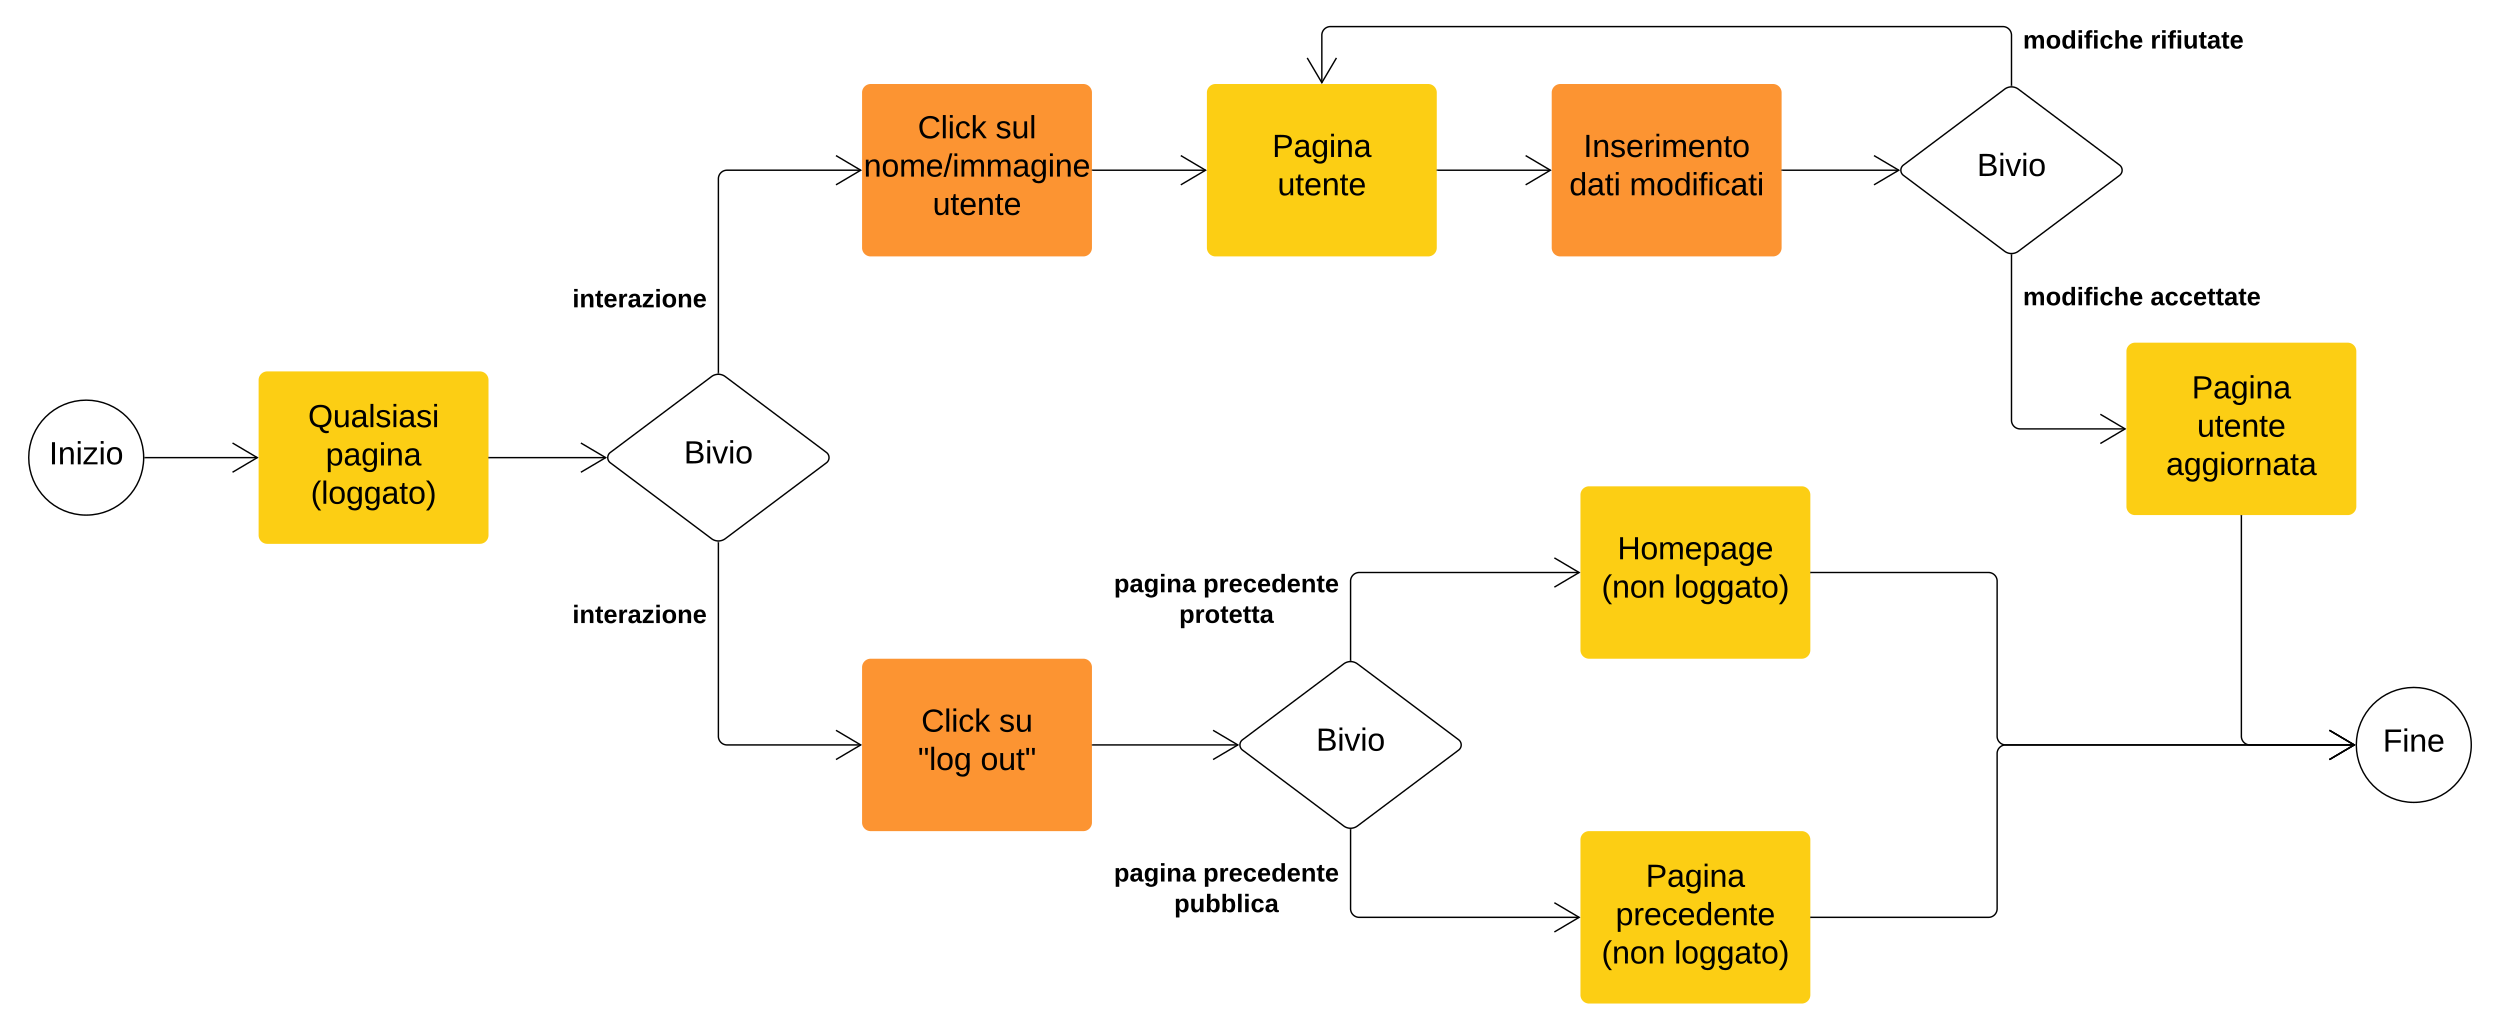 <svg xmlns="http://www.w3.org/2000/svg" xmlns:xlink="http://www.w3.org/1999/xlink" xmlns:lucid="lucid" width="1740" height="718.51"><rect width="100%" height="100%" fill="#808080" stroke="none"/><g transform="translate(80 -2681.491)" lucid:page-tab-id="Glcc6LF2cr3p"><path d="M-1258.84 0h3840.5v3677.73h-3840.5z" fill="#fff"/><path d="M-80 2687.5a6 6 0 0 1 6-6h1728a6 6 0 0 1 6 6V3394a6 6 0 0 1-6 6H-74a6 6 0 0 1-6-6z" fill-opacity="0"/><path d="M20 3000c0 22.1-17.9 40-40 40s-40-17.9-40-40 17.9-40 40-40 40 17.9 40 40z" stroke="#000" fill="#fff"/><use xlink:href="#a" transform="matrix(1,0,0,1,-55,2965) translate(9.136 39.653)"/><path d="M100 2946a6 6 0 0 1 6-6h148a6 6 0 0 1 6 6v108a6 6 0 0 1-6 6H106a6 6 0 0 1-6-6z" stroke="#000" stroke-opacity="0" stroke-width="4" fill="#fcce14"/><use xlink:href="#b" transform="matrix(1,0,0,1,112,2952) translate(22.414 26.778)"/><use xlink:href="#c" transform="matrix(1,0,0,1,112,2952) translate(34.698 53.444)"/><use xlink:href="#d" transform="matrix(1,0,0,1,112,2952) translate(24.265 80.111)"/><path d="M21 3000h78.13" stroke="#000" fill="none"/><path d="M21 3000.5h-.53l.03-.5-.02-.5H21z" stroke="#000" stroke-width=".05"/><path d="M81.84 3010.18l17.2-10.18-17.2-10.18" stroke="#000" fill="none"/><path d="M415.2 2943.6a8 8 0 0 1 9.6 0l70.4 52.8a4.5 4.5 0 0 1 0 7.2l-70.4 52.8a8 8 0 0 1-9.6 0l-70.4-52.8a4.5 4.5 0 0 1 0-7.2z" stroke="#000" fill="#fff"/><use xlink:href="#e" transform="matrix(1,0,0,1,345,2945) translate(50.993 59.028)"/><path d="M260.46 3000h81.13" stroke="#000" fill="none"/><path d="M260.48 3000.5h-.52v-1h.52z" stroke="#000" stroke-width=".05"/><path d="M324.3 3010.18l17.22-10.18-17.22-10.18" stroke="#000" fill="none"/><path d="M520 2745.96a6 6 0 0 1 6-6h148a6 6 0 0 1 6 6v108a6 6 0 0 1-6 6H526a6 6 0 0 1-6-6z" stroke="#000" stroke-opacity="0" stroke-width="4" fill="#fc9432"/><use xlink:href="#f" transform="matrix(1,0,0,1,532,2751.963) translate(26.765 25.778)"/><use xlink:href="#g" transform="matrix(1,0,0,1,532,2751.963) translate(80.901 25.778)"/><use xlink:href="#h" transform="matrix(1,0,0,1,532,2751.963) translate(-10.858 52.444)"/><use xlink:href="#i" transform="matrix(1,0,0,1,532,2751.963) translate(37.136 79.111)"/><path d="M520 3145.96a6 6 0 0 1 6-6h148a6 6 0 0 1 6 6v108a6 6 0 0 1-6 6H526a6 6 0 0 1-6-6z" stroke="#000" stroke-opacity="0" stroke-width="4" fill="#fc9432"/><use xlink:href="#j" transform="matrix(1,0,0,1,532,3151.963) translate(29.204 38.778)"/><use xlink:href="#k" transform="matrix(1,0,0,1,532,3151.963) translate(83.34 38.778)"/><use xlink:href="#l" transform="matrix(1,0,0,1,532,3151.963) translate(26.858 65.444)"/><use xlink:href="#m" transform="matrix(1,0,0,1,532,3151.963) translate(70.438 65.444)"/><path d="M420 3059v134.96a6 6 0 0 0 6 6h93.13" stroke="#000" fill="none"/><path d="M420 3058.5l.5-.03v.54h-1v-.53z" stroke="#000" stroke-width=".05"/><path d="M501.84 3210.14l17.2-10.18-17.2-10.18" stroke="#000" fill="none"/><use xlink:href="#n" transform="matrix(1,0,0,1,318.37,3100.934) translate(0.005 14.222)"/><path d="M680.46 3199.96H781.6" stroke="#000" fill="none"/><path d="M680.48 3200.46h-.52v-1h.52z" stroke="#000" stroke-width=".05"/><path d="M764.3 3210.14l17.22-10.18-17.22-10.18" stroke="#000" fill="none"/><path d="M855.2 3143.56a8 8 0 0 1 9.6 0l70.4 52.8a4.5 4.5 0 0 1 0 7.2l-70.4 52.8a8 8 0 0 1-9.6 0l-70.4-52.8a4.5 4.5 0 0 1 0-7.2z" stroke="#000" fill="#fff"/><use xlink:href="#e" transform="matrix(1,0,0,1,785,3144.963) translate(50.993 59.028)"/><path d="M1020 3025.96a6 6 0 0 1 6-6h148a6 6 0 0 1 6 6v108a6 6 0 0 1-6 6h-148a6 6 0 0 1-6-6z" stroke="#000" stroke-opacity="0" stroke-width="4" fill="#fcce14"/><use xlink:href="#o" transform="matrix(1,0,0,1,1032,3031.963) translate(13.741 38.778)"/><use xlink:href="#p" transform="matrix(1,0,0,1,1032,3031.963) translate(2.66 65.444)"/><use xlink:href="#q" transform="matrix(1,0,0,1,1032,3031.963) translate(53.216 65.444)"/><path d="M860 3140.96v-55a6 6 0 0 1 6-6h153.13" stroke="#000" fill="none"/><path d="M860.5 3141.5l-.5-.04-.5.03v-.55h1z" stroke="#000" stroke-width=".05"/><path d="M1001.84 3090.14l17.2-10.18-17.2-10.18" stroke="#000" fill="none"/><use xlink:href="#r" transform="matrix(1,0,0,1,695.309,3079.467) translate(0.005 14.222)"/><use xlink:href="#s" transform="matrix(1,0,0,1,695.309,3079.467) translate(62.079 14.222)"/><use xlink:href="#t" transform="matrix(1,0,0,1,695.309,3079.467) translate(45.388 35.556)"/><path d="M1020 3265.96a6 6 0 0 1 6-6h148a6 6 0 0 1 6 6v108a6 6 0 0 1-6 6h-148a6 6 0 0 1-6-6z" stroke="#000" stroke-opacity="0" stroke-width="4" fill="#fcce14"/><use xlink:href="#u" transform="matrix(1,0,0,1,1032,3271.963) translate(33.463 26.778)"/><use xlink:href="#v" transform="matrix(1,0,0,1,1032,3271.963) translate(12.475 53.444)"/><use xlink:href="#p" transform="matrix(1,0,0,1,1032,3271.963) translate(2.66 80.111)"/><use xlink:href="#q" transform="matrix(1,0,0,1,1032,3271.963) translate(53.216 80.111)"/><path d="M860 3258.96v55a6 6 0 0 0 6 6h153.13" stroke="#000" fill="none"/><path d="M860 3258.46l.5-.03v.55h-1v-.55z" stroke="#000" stroke-width=".05"/><path d="M1001.84 3330.14l17.2-10.18-17.2-10.18" stroke="#000" fill="none"/><use xlink:href="#r" transform="matrix(1,0,0,1,695.309,3280.8) translate(0.005 14.222)"/><use xlink:href="#s" transform="matrix(1,0,0,1,695.309,3280.8) translate(62.079 14.222)"/><use xlink:href="#w" transform="matrix(1,0,0,1,695.309,3280.8) translate(41.906 35.556)"/><path d="M420 2941v-135.04a6 6 0 0 1 6-6h93.13" stroke="#000" fill="none"/><path d="M420.5 2941.53l-.5-.03-.5.03v-.54h1z" stroke="#000" stroke-width=".05"/><path d="M501.84 2810.14l17.2-10.18-17.2-10.18" stroke="#000" fill="none"/><use xlink:href="#n" transform="matrix(1,0,0,1,318.37,2881.156) translate(0.005 14.222)"/><path d="M760 2745.96a6 6 0 0 1 6-6h148a6 6 0 0 1 6 6v108a6 6 0 0 1-6 6H766a6 6 0 0 1-6-6z" stroke="#000" stroke-opacity="0" stroke-width="4" fill="#fcce14"/><use xlink:href="#u" transform="matrix(1,0,0,1,772,2751.963) translate(33.463 38.778)"/><use xlink:href="#i" transform="matrix(1,0,0,1,772,2751.963) translate(37.136 65.444)"/><path d="M680.46 2799.96h78.67" stroke="#000" fill="none"/><path d="M680.48 2800.46h-.52v-1h.52z" stroke="#000" stroke-width=".05"/><path d="M741.84 2810.14l17.2-10.18-17.2-10.18" stroke="#000" fill="none"/><path d="M1000 2745.96a6 6 0 0 1 6-6h148a6 6 0 0 1 6 6v108a6 6 0 0 1-6 6h-148a6 6 0 0 1-6-6z" stroke="#000" stroke-opacity="0" stroke-width="4" fill="#fc9432"/><use xlink:href="#x" transform="matrix(1,0,0,1,1012,2751.963) translate(10.068 38.778)"/><use xlink:href="#y" transform="matrix(1,0,0,1,1012,2751.963) translate(0.253 65.444)"/><use xlink:href="#z" transform="matrix(1,0,0,1,1012,2751.963) translate(42.167 65.444)"/><path d="M920.46 2799.96h78.67" stroke="#000" fill="none"/><path d="M920.48 2800.46h-.52v-1h.52z" stroke="#000" stroke-width=".05"/><path d="M981.84 2810.14l17.2-10.18-17.2-10.18" stroke="#000" fill="none"/><path d="M1315.2 2743.56a8 8 0 0 1 9.6 0l70.4 52.8a4.5 4.5 0 0 1 0 7.2l-70.4 52.8a8 8 0 0 1-9.6 0l-70.4-52.8a4.5 4.5 0 0 1 0-7.2z" stroke="#000" fill="#fff"/><use xlink:href="#e" transform="matrix(1,0,0,1,1245,2744.963) translate(50.993 59.028)"/><path d="M1160.46 2799.96h81.13" stroke="#000" fill="none"/><path d="M1160.48 2800.46h-.52v-1h.52z" stroke="#000" stroke-width=".05"/><path d="M1224.3 2810.14l17.22-10.18-17.22-10.18M1320 2858.96V2974a6 6 0 0 0 6 6h73.13" stroke="#000" fill="none"/><path d="M1320 2858.46l.5-.03v.55h-1v-.55z" stroke="#000" stroke-width=".05"/><path d="M1381.84 2990.18l17.2-10.18-17.2-10.18" stroke="#000" fill="none"/><g><use xlink:href="#A" transform="matrix(1,0,0,1,1328,2879.733) translate(0.005 14.222)"/><use xlink:href="#B" transform="matrix(1,0,0,1,1328,2879.733) translate(88.696 14.222)"/></g><path d="M1320 2740.96V2706a6 6 0 0 0-6-6H846a6 6 0 0 0-6 6v33.1" stroke="#000" fill="none"/><path d="M1320.5 2741.5l-.5-.04-.5.03v-.55h1z" stroke="#000" stroke-width=".05"/><path d="M829.82 2721.8l10.18 17.22 10.18-17.22" stroke="#000" fill="none"/><g><use xlink:href="#A" transform="matrix(1,0,0,1,1328,2701.067) translate(0.005 14.222)"/><use xlink:href="#C" transform="matrix(1,0,0,1,1328,2701.067) translate(88.696 14.222)"/></g><path d="M1640 3199.96c0 22.1-17.9 40-40 40s-40-17.9-40-40 17.9-40 40-40 40 17.9 40 40z" stroke="#000" fill="#fff"/><g><use xlink:href="#D" transform="matrix(1,0,0,1,1565,3164.963) translate(13.457 39.653)"/></g><path d="M1180.46 3079.96H1304a6 6 0 0 1 6 6v108a6 6 0 0 0 6 6h242.6" stroke="#000" fill="none"/><path d="M1180.48 3080.46h-.52v-1h.52z" stroke="#000" stroke-width=".05"/><path d="M1541.3 3210.14l17.22-10.18-17.22-10.18" stroke="#000" fill="none"/><path d="M1180.46 3319.96H1304a6 6 0 0 0 6-6v-108a6 6 0 0 1 6-6h242.6" stroke="#000" fill="none"/><path d="M1180.48 3320.46h-.52v-1h.52z" stroke="#000" stroke-width=".05"/><path d="M1541.3 3210.14l17.22-10.18-17.22-10.18" stroke="#000" fill="none"/><path d="M1400 2926a6 6 0 0 1 6-6h148a6 6 0 0 1 6 6v108a6 6 0 0 1-6 6h-148a6 6 0 0 1-6-6z" stroke="#000" stroke-opacity="0" stroke-width="4" fill="#fcce14"/><g><use xlink:href="#u" transform="matrix(1,0,0,1,1412,2932) translate(33.463 26.778)"/><use xlink:href="#E" transform="matrix(1,0,0,1,1412,2932) translate(37.136 53.444)"/><use xlink:href="#F" transform="matrix(1,0,0,1,1412,2932) translate(15.593 80.111)"/></g><path d="M1480 3040.46v153.5a6 6 0 0 0 6 6h72.6" stroke="#000" fill="none"/><path d="M1480.5 3040.48h-1v-.52h1z" stroke="#000" stroke-width=".05"/><path d="M1541.3 3210.14l17.22-10.18-17.22-10.18" stroke="#000" fill="none"/><defs><path d="M33 0v-248h34V0H33" id="G"/><path d="M117-194c89-4 53 116 60 194h-32v-121c0-31-8-49-39-48C34-167 62-67 57 0H25l-1-190h30c1 10-1 24 2 32 11-22 29-35 61-36" id="H"/><path d="M24-231v-30h32v30H24zM24 0v-190h32V0H24" id="I"/><path d="M9 0v-24l116-142H16v-24h144v24L44-24h123V0H9" id="J"/><path d="M100-194c62-1 85 37 85 99 1 63-27 99-86 99S16-35 15-95c0-66 28-99 85-99zM99-20c44 1 53-31 53-75 0-43-8-75-51-75s-53 32-53 75 10 74 51 75" id="K"/><g id="a"><use transform="matrix(0.062,0,0,0.062,0,0)" xlink:href="#G"/><use transform="matrix(0.062,0,0,0.062,6.173,0)" xlink:href="#H"/><use transform="matrix(0.062,0,0,0.062,18.519,0)" xlink:href="#I"/><use transform="matrix(0.062,0,0,0.062,23.395,0)" xlink:href="#J"/><use transform="matrix(0.062,0,0,0.062,34.506,0)" xlink:href="#I"/><use transform="matrix(0.062,0,0,0.062,39.383,0)" xlink:href="#K"/></g><path d="M140-251c81 0 123 46 123 126C263-53 228-8 163 1c7 30 30 48 69 40v23c-55 16-95-15-103-61C56-3 17-48 17-125c0-80 42-126 123-126zm0 227c63 0 89-41 89-101s-29-99-89-99c-61 0-89 39-89 99S79-25 140-24" id="L"/><path d="M84 4C-5 8 30-112 23-190h32v120c0 31 7 50 39 49 72-2 45-101 50-169h31l1 190h-30c-1-10 1-25-2-33-11 22-28 36-60 37" id="M"/><path d="M141-36C126-15 110 5 73 4 37 3 15-17 15-53c-1-64 63-63 125-63 3-35-9-54-41-54-24 1-41 7-42 31l-33-3c5-37 33-52 76-52 45 0 72 20 72 64v82c-1 20 7 32 28 27v20c-31 9-61-2-59-35zM48-53c0 20 12 33 32 33 41-3 63-29 60-74-43 2-92-5-92 41" id="N"/><path d="M24 0v-261h32V0H24" id="O"/><path d="M135-143c-3-34-86-38-87 0 15 53 115 12 119 90S17 21 10-45l28-5c4 36 97 45 98 0-10-56-113-15-118-90-4-57 82-63 122-42 12 7 21 19 24 35" id="P"/><g id="b"><use transform="matrix(0.062,0,0,0.062,0,0)" xlink:href="#L"/><use transform="matrix(0.062,0,0,0.062,17.284,0)" xlink:href="#M"/><use transform="matrix(0.062,0,0,0.062,29.63,0)" xlink:href="#N"/><use transform="matrix(0.062,0,0,0.062,41.975,0)" xlink:href="#O"/><use transform="matrix(0.062,0,0,0.062,46.852,0)" xlink:href="#P"/><use transform="matrix(0.062,0,0,0.062,57.963,0)" xlink:href="#I"/><use transform="matrix(0.062,0,0,0.062,62.84,0)" xlink:href="#N"/><use transform="matrix(0.062,0,0,0.062,75.185,0)" xlink:href="#P"/><use transform="matrix(0.062,0,0,0.062,86.296,0)" xlink:href="#I"/></g><path d="M115-194c55 1 70 41 70 98S169 2 115 4C84 4 66-9 55-30l1 105H24l-1-265h31l2 30c10-21 28-34 59-34zm-8 174c40 0 45-34 45-75s-6-73-45-74c-42 0-51 32-51 76 0 43 10 73 51 73" id="Q"/><path d="M177-190C167-65 218 103 67 71c-23-6-38-20-44-43l32-5c15 47 100 32 89-28v-30C133-14 115 1 83 1 29 1 15-40 15-95c0-56 16-97 71-98 29-1 48 16 59 35 1-10 0-23 2-32h30zM94-22c36 0 50-32 50-73 0-42-14-75-50-75-39 0-46 34-46 75s6 73 46 73" id="R"/><g id="c"><use transform="matrix(0.062,0,0,0.062,0,0)" xlink:href="#Q"/><use transform="matrix(0.062,0,0,0.062,12.346,0)" xlink:href="#N"/><use transform="matrix(0.062,0,0,0.062,24.691,0)" xlink:href="#R"/><use transform="matrix(0.062,0,0,0.062,37.037,0)" xlink:href="#I"/><use transform="matrix(0.062,0,0,0.062,41.914,0)" xlink:href="#H"/><use transform="matrix(0.062,0,0,0.062,54.259,0)" xlink:href="#N"/></g><path d="M87 75C49 33 22-17 22-94c0-76 28-126 65-167h31c-38 41-64 92-64 168S80 34 118 75H87" id="S"/><path d="M59-47c-2 24 18 29 38 22v24C64 9 27 4 27-40v-127H5v-23h24l9-43h21v43h35v23H59v120" id="T"/><path d="M33-261c38 41 65 92 65 168S71 34 33 75H2C39 34 66-17 66-93S39-220 2-261h31" id="U"/><g id="d"><use transform="matrix(0.062,0,0,0.062,0,0)" xlink:href="#S"/><use transform="matrix(0.062,0,0,0.062,7.346,0)" xlink:href="#O"/><use transform="matrix(0.062,0,0,0.062,12.222,0)" xlink:href="#K"/><use transform="matrix(0.062,0,0,0.062,24.568,0)" xlink:href="#R"/><use transform="matrix(0.062,0,0,0.062,36.914,0)" xlink:href="#R"/><use transform="matrix(0.062,0,0,0.062,49.259,0)" xlink:href="#N"/><use transform="matrix(0.062,0,0,0.062,61.605,0)" xlink:href="#T"/><use transform="matrix(0.062,0,0,0.062,67.778,0)" xlink:href="#K"/><use transform="matrix(0.062,0,0,0.062,80.123,0)" xlink:href="#U"/></g><path d="M160-131c35 5 61 23 61 61C221 17 115-2 30 0v-248c76 3 177-17 177 60 0 33-19 50-47 57zm-97-11c50-1 110 9 110-42 0-47-63-36-110-37v79zm0 115c55-2 124 14 124-45 0-56-70-42-124-44v89" id="V"/><path d="M108 0H70L1-190h34L89-25l56-165h34" id="W"/><g id="e"><use transform="matrix(0.062,0,0,0.062,0,0)" xlink:href="#V"/><use transform="matrix(0.062,0,0,0.062,14.815,0)" xlink:href="#I"/><use transform="matrix(0.062,0,0,0.062,19.691,0)" xlink:href="#W"/><use transform="matrix(0.062,0,0,0.062,30.802,0)" xlink:href="#I"/><use transform="matrix(0.062,0,0,0.062,35.679,0)" xlink:href="#K"/></g><path d="M212-179c-10-28-35-45-73-45-59 0-87 40-87 99 0 60 29 101 89 101 43 0 62-24 78-52l27 14C228-24 195 4 139 4 59 4 22-46 18-125c-6-104 99-153 187-111 19 9 31 26 39 46" id="X"/><path d="M96-169c-40 0-48 33-48 73s9 75 48 75c24 0 41-14 43-38l32 2c-6 37-31 61-74 61-59 0-76-41-82-99-10-93 101-131 147-64 4 7 5 14 7 22l-32 3c-4-21-16-35-41-35" id="Y"/><path d="M143 0L79-87 56-68V0H24v-261h32v163l83-92h37l-77 82L181 0h-38" id="Z"/><g id="f"><use transform="matrix(0.062,0,0,0.062,0,0)" xlink:href="#X"/><use transform="matrix(0.062,0,0,0.062,15.988,0)" xlink:href="#O"/><use transform="matrix(0.062,0,0,0.062,20.864,0)" xlink:href="#I"/><use transform="matrix(0.062,0,0,0.062,25.741,0)" xlink:href="#Y"/><use transform="matrix(0.062,0,0,0.062,36.852,0)" xlink:href="#Z"/></g><g id="g"><use transform="matrix(0.062,0,0,0.062,0,0)" xlink:href="#P"/><use transform="matrix(0.062,0,0,0.062,11.111,0)" xlink:href="#M"/><use transform="matrix(0.062,0,0,0.062,23.457,0)" xlink:href="#O"/></g><path d="M210-169c-67 3-38 105-44 169h-31v-121c0-29-5-50-35-48C34-165 62-65 56 0H25l-1-190h30c1 10-1 24 2 32 10-44 99-50 107 0 11-21 27-35 58-36 85-2 47 119 55 194h-31v-121c0-29-5-49-35-48" id="aa"/><path d="M100-194c63 0 86 42 84 106H49c0 40 14 67 53 68 26 1 43-12 49-29l28 8c-11 28-37 45-77 45C44 4 14-33 15-96c1-61 26-98 85-98zm52 81c6-60-76-77-97-28-3 7-6 17-6 28h103" id="ab"/><path d="M0 4l72-265h28L28 4H0" id="ac"/><g id="h"><use transform="matrix(0.062,0,0,0.062,0,0)" xlink:href="#H"/><use transform="matrix(0.062,0,0,0.062,12.346,0)" xlink:href="#K"/><use transform="matrix(0.062,0,0,0.062,24.691,0)" xlink:href="#aa"/><use transform="matrix(0.062,0,0,0.062,43.148,0)" xlink:href="#ab"/><use transform="matrix(0.062,0,0,0.062,55.494,0)" xlink:href="#ac"/><use transform="matrix(0.062,0,0,0.062,61.667,0)" xlink:href="#I"/><use transform="matrix(0.062,0,0,0.062,66.543,0)" xlink:href="#aa"/><use transform="matrix(0.062,0,0,0.062,85,0)" xlink:href="#aa"/><use transform="matrix(0.062,0,0,0.062,103.457,0)" xlink:href="#N"/><use transform="matrix(0.062,0,0,0.062,115.802,0)" xlink:href="#R"/><use transform="matrix(0.062,0,0,0.062,128.148,0)" xlink:href="#I"/><use transform="matrix(0.062,0,0,0.062,133.025,0)" xlink:href="#H"/><use transform="matrix(0.062,0,0,0.062,145.37,0)" xlink:href="#ab"/></g><g id="i"><use transform="matrix(0.062,0,0,0.062,0,0)" xlink:href="#M"/><use transform="matrix(0.062,0,0,0.062,12.346,0)" xlink:href="#T"/><use transform="matrix(0.062,0,0,0.062,18.519,0)" xlink:href="#ab"/><use transform="matrix(0.062,0,0,0.062,30.864,0)" xlink:href="#H"/><use transform="matrix(0.062,0,0,0.062,43.21,0)" xlink:href="#T"/><use transform="matrix(0.062,0,0,0.062,49.383,0)" xlink:href="#ab"/></g><g id="j"><use transform="matrix(0.062,0,0,0.062,0,0)" xlink:href="#X"/><use transform="matrix(0.062,0,0,0.062,15.988,0)" xlink:href="#O"/><use transform="matrix(0.062,0,0,0.062,20.864,0)" xlink:href="#I"/><use transform="matrix(0.062,0,0,0.062,25.741,0)" xlink:href="#Y"/><use transform="matrix(0.062,0,0,0.062,36.852,0)" xlink:href="#Z"/></g><g id="k"><use transform="matrix(0.062,0,0,0.062,0,0)" xlink:href="#P"/><use transform="matrix(0.062,0,0,0.062,11.111,0)" xlink:href="#M"/></g><path d="M109-170H84l-4-78h32zm-65 0H19l-4-78h33" id="ad"/><g id="l"><use transform="matrix(0.062,0,0,0.062,0,0)" xlink:href="#ad"/><use transform="matrix(0.062,0,0,0.062,7.84,0)" xlink:href="#O"/><use transform="matrix(0.062,0,0,0.062,12.716,0)" xlink:href="#K"/><use transform="matrix(0.062,0,0,0.062,25.062,0)" xlink:href="#R"/></g><g id="m"><use transform="matrix(0.062,0,0,0.062,0,0)" xlink:href="#K"/><use transform="matrix(0.062,0,0,0.062,12.346,0)" xlink:href="#M"/><use transform="matrix(0.062,0,0,0.062,24.691,0)" xlink:href="#T"/><use transform="matrix(0.062,0,0,0.062,30.864,0)" xlink:href="#ad"/></g><path d="M25-224v-37h50v37H25zM25 0v-190h50V0H25" id="ae"/><path d="M135-194c87-1 58 113 63 194h-50c-7-57 23-157-34-157-59 0-34 97-39 157H25l-1-190h47c2 12-1 28 3 38 12-26 28-41 61-42" id="af"/><path d="M115-3C79 11 28 4 28-45v-112H4v-33h27l15-45h31v45h36v33H77v99c-1 23 16 31 38 25v30" id="ag"/><path d="M185-48c-13 30-37 53-82 52C43 2 14-33 14-96s30-98 90-98c62 0 83 45 84 108H66c0 31 8 55 39 56 18 0 30-7 34-22zm-45-69c5-46-57-63-70-21-2 6-4 13-4 21h74" id="ah"/><path d="M135-150c-39-12-60 13-60 57V0H25l-1-190h47c2 13-1 29 3 40 6-28 27-53 61-41v41" id="ai"/><path d="M133-34C117-15 103 5 69 4 32 3 11-16 11-54c-1-60 55-63 116-61 1-26-3-47-28-47-18 1-26 9-28 27l-52-2c7-38 36-58 82-57s74 22 75 68l1 82c-1 14 12 18 25 15v27c-30 8-71 5-69-32zm-48 3c29 0 43-24 42-57-32 0-66-3-65 30 0 17 8 27 23 27" id="aj"/><path d="M12 0v-35l95-120H19v-35h142v35L67-36h103V0H12" id="ak"/><path d="M110-194c64 0 96 36 96 99 0 64-35 99-97 99-61 0-95-36-95-99 0-62 34-99 96-99zm-1 164c35 0 45-28 45-65 0-40-10-65-43-65-34 0-45 26-45 65 0 36 10 65 43 65" id="al"/><g id="n"><use transform="matrix(0.049,0,0,0.049,0,0)" xlink:href="#ae"/><use transform="matrix(0.049,0,0,0.049,4.938,0)" xlink:href="#af"/><use transform="matrix(0.049,0,0,0.049,15.753,0)" xlink:href="#ag"/><use transform="matrix(0.049,0,0,0.049,21.63,0)" xlink:href="#ah"/><use transform="matrix(0.049,0,0,0.049,31.506,0)" xlink:href="#ai"/><use transform="matrix(0.049,0,0,0.049,38.42,0)" xlink:href="#aj"/><use transform="matrix(0.049,0,0,0.049,48.296,0)" xlink:href="#ak"/><use transform="matrix(0.049,0,0,0.049,57.185,0)" xlink:href="#ae"/><use transform="matrix(0.049,0,0,0.049,62.123,0)" xlink:href="#al"/><use transform="matrix(0.049,0,0,0.049,72.938,0)" xlink:href="#af"/><use transform="matrix(0.049,0,0,0.049,83.753,0)" xlink:href="#ah"/></g><path d="M197 0v-115H63V0H30v-248h33v105h134v-105h34V0h-34" id="am"/><g id="o"><use transform="matrix(0.062,0,0,0.062,0,0)" xlink:href="#am"/><use transform="matrix(0.062,0,0,0.062,15.988,0)" xlink:href="#K"/><use transform="matrix(0.062,0,0,0.062,28.333,0)" xlink:href="#aa"/><use transform="matrix(0.062,0,0,0.062,46.79,0)" xlink:href="#ab"/><use transform="matrix(0.062,0,0,0.062,59.136,0)" xlink:href="#Q"/><use transform="matrix(0.062,0,0,0.062,71.481,0)" xlink:href="#N"/><use transform="matrix(0.062,0,0,0.062,83.827,0)" xlink:href="#R"/><use transform="matrix(0.062,0,0,0.062,96.173,0)" xlink:href="#ab"/></g><g id="p"><use transform="matrix(0.062,0,0,0.062,0,0)" xlink:href="#S"/><use transform="matrix(0.062,0,0,0.062,7.346,0)" xlink:href="#H"/><use transform="matrix(0.062,0,0,0.062,19.691,0)" xlink:href="#K"/><use transform="matrix(0.062,0,0,0.062,32.037,0)" xlink:href="#H"/></g><g id="q"><use transform="matrix(0.062,0,0,0.062,0,0)" xlink:href="#O"/><use transform="matrix(0.062,0,0,0.062,4.877,0)" xlink:href="#K"/><use transform="matrix(0.062,0,0,0.062,17.222,0)" xlink:href="#R"/><use transform="matrix(0.062,0,0,0.062,29.568,0)" xlink:href="#R"/><use transform="matrix(0.062,0,0,0.062,41.914,0)" xlink:href="#N"/><use transform="matrix(0.062,0,0,0.062,54.259,0)" xlink:href="#T"/><use transform="matrix(0.062,0,0,0.062,60.432,0)" xlink:href="#K"/><use transform="matrix(0.062,0,0,0.062,72.778,0)" xlink:href="#U"/></g><path d="M135-194c53 0 70 44 70 98 0 56-19 98-73 100-31 1-45-17-59-34 3 33 2 69 2 105H25l-1-265h48c2 10 0 23 3 31 11-24 29-35 60-35zM114-30c33 0 39-31 40-66 0-38-9-64-40-64-56 0-55 130 0 130" id="an"/><path d="M195-6C206 82 75 100 31 46c-4-6-6-13-8-21l49-6c3 16 16 24 34 25 40 0 42-37 40-79-11 22-30 35-61 35-53 0-70-43-70-97 0-56 18-96 73-97 30 0 46 14 59 34l2-30h47zm-90-29c32 0 41-27 41-63 0-35-9-62-40-62-32 0-39 29-40 63 0 36 9 62 39 62" id="ao"/><g id="r"><use transform="matrix(0.049,0,0,0.049,0,0)" xlink:href="#an"/><use transform="matrix(0.049,0,0,0.049,10.815,0)" xlink:href="#aj"/><use transform="matrix(0.049,0,0,0.049,20.691,0)" xlink:href="#ao"/><use transform="matrix(0.049,0,0,0.049,31.506,0)" xlink:href="#ae"/><use transform="matrix(0.049,0,0,0.049,36.444,0)" xlink:href="#af"/><use transform="matrix(0.049,0,0,0.049,47.259,0)" xlink:href="#aj"/></g><path d="M190-63c-7 42-38 67-86 67-59 0-84-38-90-98-12-110 154-137 174-36l-49 2c-2-19-15-32-35-32-30 0-35 28-38 64-6 74 65 87 74 30" id="ap"/><path d="M88-194c31-1 46 15 58 34l-1-101h50l1 261h-48c-2-10 0-23-3-31C134-8 116 4 84 4 32 4 16-41 15-95c0-56 19-97 73-99zm17 164c33 0 40-30 41-66 1-37-9-64-41-64s-38 30-39 65c0 43 13 65 39 65" id="aq"/><g id="s"><use transform="matrix(0.049,0,0,0.049,0,0)" xlink:href="#an"/><use transform="matrix(0.049,0,0,0.049,10.815,0)" xlink:href="#ai"/><use transform="matrix(0.049,0,0,0.049,17.728,0)" xlink:href="#ah"/><use transform="matrix(0.049,0,0,0.049,27.605,0)" xlink:href="#ap"/><use transform="matrix(0.049,0,0,0.049,37.481,0)" xlink:href="#ah"/><use transform="matrix(0.049,0,0,0.049,47.358,0)" xlink:href="#aq"/><use transform="matrix(0.049,0,0,0.049,58.173,0)" xlink:href="#ah"/><use transform="matrix(0.049,0,0,0.049,68.049,0)" xlink:href="#af"/><use transform="matrix(0.049,0,0,0.049,78.864,0)" xlink:href="#ag"/><use transform="matrix(0.049,0,0,0.049,84.741,0)" xlink:href="#ah"/></g><g id="t"><use transform="matrix(0.049,0,0,0.049,0,0)" xlink:href="#an"/><use transform="matrix(0.049,0,0,0.049,10.815,0)" xlink:href="#ai"/><use transform="matrix(0.049,0,0,0.049,17.728,0)" xlink:href="#al"/><use transform="matrix(0.049,0,0,0.049,28.543,0)" xlink:href="#ag"/><use transform="matrix(0.049,0,0,0.049,34.42,0)" xlink:href="#ah"/><use transform="matrix(0.049,0,0,0.049,44.296,0)" xlink:href="#ag"/><use transform="matrix(0.049,0,0,0.049,50.173,0)" xlink:href="#ag"/><use transform="matrix(0.049,0,0,0.049,56.049,0)" xlink:href="#aj"/></g><path d="M30-248c87 1 191-15 191 75 0 78-77 80-158 76V0H30v-248zm33 125c57 0 124 11 124-50 0-59-68-47-124-48v98" id="ar"/><g id="u"><use transform="matrix(0.062,0,0,0.062,0,0)" xlink:href="#ar"/><use transform="matrix(0.062,0,0,0.062,14.815,0)" xlink:href="#N"/><use transform="matrix(0.062,0,0,0.062,27.16,0)" xlink:href="#R"/><use transform="matrix(0.062,0,0,0.062,39.506,0)" xlink:href="#I"/><use transform="matrix(0.062,0,0,0.062,44.383,0)" xlink:href="#H"/><use transform="matrix(0.062,0,0,0.062,56.728,0)" xlink:href="#N"/></g><path d="M114-163C36-179 61-72 57 0H25l-1-190h30c1 12-1 29 2 39 6-27 23-49 58-41v29" id="as"/><path d="M85-194c31 0 48 13 60 33l-1-100h32l1 261h-30c-2-10 0-23-3-31C134-8 116 4 85 4 32 4 16-35 15-94c0-66 23-100 70-100zm9 24c-40 0-46 34-46 75 0 40 6 74 45 74 42 0 51-32 51-76 0-42-9-74-50-73" id="at"/><g id="v"><use transform="matrix(0.062,0,0,0.062,0,0)" xlink:href="#Q"/><use transform="matrix(0.062,0,0,0.062,12.346,0)" xlink:href="#as"/><use transform="matrix(0.062,0,0,0.062,19.691,0)" xlink:href="#ab"/><use transform="matrix(0.062,0,0,0.062,32.037,0)" xlink:href="#Y"/><use transform="matrix(0.062,0,0,0.062,43.148,0)" xlink:href="#ab"/><use transform="matrix(0.062,0,0,0.062,55.494,0)" xlink:href="#at"/><use transform="matrix(0.062,0,0,0.062,67.84,0)" xlink:href="#ab"/><use transform="matrix(0.062,0,0,0.062,80.185,0)" xlink:href="#H"/><use transform="matrix(0.062,0,0,0.062,92.531,0)" xlink:href="#T"/><use transform="matrix(0.062,0,0,0.062,98.704,0)" xlink:href="#ab"/></g><path d="M85 4C-2 5 27-109 22-190h50c7 57-23 150 33 157 60-5 35-97 40-157h50l1 190h-47c-2-12 1-28-3-38-12 25-28 42-61 42" id="au"/><path d="M135-194c52 0 70 43 70 98 0 56-19 99-73 100-30 1-46-15-58-35L72 0H24l1-261h50v104c11-23 29-37 60-37zM114-30c31 0 40-27 40-66 0-37-7-63-39-63s-41 28-41 65c0 36 8 64 40 64" id="av"/><path d="M25 0v-261h50V0H25" id="aw"/><g id="w"><use transform="matrix(0.049,0,0,0.049,0,0)" xlink:href="#an"/><use transform="matrix(0.049,0,0,0.049,10.815,0)" xlink:href="#au"/><use transform="matrix(0.049,0,0,0.049,21.63,0)" xlink:href="#av"/><use transform="matrix(0.049,0,0,0.049,32.444,0)" xlink:href="#av"/><use transform="matrix(0.049,0,0,0.049,43.259,0)" xlink:href="#aw"/><use transform="matrix(0.049,0,0,0.049,48.198,0)" xlink:href="#ae"/><use transform="matrix(0.049,0,0,0.049,53.136,0)" xlink:href="#ap"/><use transform="matrix(0.049,0,0,0.049,63.012,0)" xlink:href="#aj"/></g><g id="x"><use transform="matrix(0.062,0,0,0.062,0,0)" xlink:href="#G"/><use transform="matrix(0.062,0,0,0.062,6.173,0)" xlink:href="#H"/><use transform="matrix(0.062,0,0,0.062,18.519,0)" xlink:href="#P"/><use transform="matrix(0.062,0,0,0.062,29.63,0)" xlink:href="#ab"/><use transform="matrix(0.062,0,0,0.062,41.975,0)" xlink:href="#as"/><use transform="matrix(0.062,0,0,0.062,49.321,0)" xlink:href="#I"/><use transform="matrix(0.062,0,0,0.062,54.198,0)" xlink:href="#aa"/><use transform="matrix(0.062,0,0,0.062,72.654,0)" xlink:href="#ab"/><use transform="matrix(0.062,0,0,0.062,85,0)" xlink:href="#H"/><use transform="matrix(0.062,0,0,0.062,97.346,0)" xlink:href="#T"/><use transform="matrix(0.062,0,0,0.062,103.519,0)" xlink:href="#K"/></g><g id="y"><use transform="matrix(0.062,0,0,0.062,0,0)" xlink:href="#at"/><use transform="matrix(0.062,0,0,0.062,12.346,0)" xlink:href="#N"/><use transform="matrix(0.062,0,0,0.062,24.691,0)" xlink:href="#T"/><use transform="matrix(0.062,0,0,0.062,30.864,0)" xlink:href="#I"/></g><path d="M101-234c-31-9-42 10-38 44h38v23H63V0H32v-167H5v-23h27c-7-52 17-82 69-68v24" id="ax"/><g id="z"><use transform="matrix(0.062,0,0,0.062,0,0)" xlink:href="#aa"/><use transform="matrix(0.062,0,0,0.062,18.457,0)" xlink:href="#K"/><use transform="matrix(0.062,0,0,0.062,30.802,0)" xlink:href="#at"/><use transform="matrix(0.062,0,0,0.062,43.148,0)" xlink:href="#I"/><use transform="matrix(0.062,0,0,0.062,48.025,0)" xlink:href="#ax"/><use transform="matrix(0.062,0,0,0.062,54.198,0)" xlink:href="#I"/><use transform="matrix(0.062,0,0,0.062,59.074,0)" xlink:href="#Y"/><use transform="matrix(0.062,0,0,0.062,70.185,0)" xlink:href="#N"/><use transform="matrix(0.062,0,0,0.062,82.531,0)" xlink:href="#T"/><use transform="matrix(0.062,0,0,0.062,88.704,0)" xlink:href="#I"/></g><path d="M220-157c-53 9-28 100-34 157h-49v-107c1-27-5-49-29-50C55-147 81-57 75 0H25l-1-190h47c2 12-1 28 3 38 10-53 101-56 108 0 13-22 24-43 59-42 82 1 51 116 57 194h-49v-107c-1-25-5-48-29-50" id="ay"/><path d="M121-226c-27-7-43 5-38 36h38v33H83V0H34v-157H6v-33h28c-9-59 32-81 87-68v32" id="az"/><path d="M114-157C55-157 80-60 75 0H25v-261h50l-1 109c12-26 28-41 61-42 86-1 58 113 63 194h-50c-7-57 23-157-34-157" id="aA"/><g id="A"><use transform="matrix(0.049,0,0,0.049,0,0)" xlink:href="#ay"/><use transform="matrix(0.049,0,0,0.049,15.802,0)" xlink:href="#al"/><use transform="matrix(0.049,0,0,0.049,26.617,0)" xlink:href="#aq"/><use transform="matrix(0.049,0,0,0.049,37.432,0)" xlink:href="#ae"/><use transform="matrix(0.049,0,0,0.049,42.37,0)" xlink:href="#az"/><use transform="matrix(0.049,0,0,0.049,48.247,0)" xlink:href="#ae"/><use transform="matrix(0.049,0,0,0.049,53.185,0)" xlink:href="#ap"/><use transform="matrix(0.049,0,0,0.049,63.062,0)" xlink:href="#aA"/><use transform="matrix(0.049,0,0,0.049,73.877,0)" xlink:href="#ah"/></g><g id="B"><use transform="matrix(0.049,0,0,0.049,0,0)" xlink:href="#aj"/><use transform="matrix(0.049,0,0,0.049,9.877,0)" xlink:href="#ap"/><use transform="matrix(0.049,0,0,0.049,19.753,0)" xlink:href="#ap"/><use transform="matrix(0.049,0,0,0.049,29.63,0)" xlink:href="#ah"/><use transform="matrix(0.049,0,0,0.049,39.506,0)" xlink:href="#ag"/><use transform="matrix(0.049,0,0,0.049,45.383,0)" xlink:href="#ag"/><use transform="matrix(0.049,0,0,0.049,51.259,0)" xlink:href="#aj"/><use transform="matrix(0.049,0,0,0.049,61.136,0)" xlink:href="#ag"/><use transform="matrix(0.049,0,0,0.049,67.012,0)" xlink:href="#ah"/></g><g id="C"><use transform="matrix(0.049,0,0,0.049,0,0)" xlink:href="#ai"/><use transform="matrix(0.049,0,0,0.049,6.914,0)" xlink:href="#ae"/><use transform="matrix(0.049,0,0,0.049,11.852,0)" xlink:href="#az"/><use transform="matrix(0.049,0,0,0.049,17.728,0)" xlink:href="#ae"/><use transform="matrix(0.049,0,0,0.049,22.667,0)" xlink:href="#au"/><use transform="matrix(0.049,0,0,0.049,33.481,0)" xlink:href="#ag"/><use transform="matrix(0.049,0,0,0.049,39.358,0)" xlink:href="#aj"/><use transform="matrix(0.049,0,0,0.049,49.235,0)" xlink:href="#ag"/><use transform="matrix(0.049,0,0,0.049,55.111,0)" xlink:href="#ah"/></g><path d="M63-220v92h138v28H63V0H30v-248h175v28H63" id="aB"/><g id="D"><use transform="matrix(0.062,0,0,0.062,0,0)" xlink:href="#aB"/><use transform="matrix(0.062,0,0,0.062,13.519,0)" xlink:href="#I"/><use transform="matrix(0.062,0,0,0.062,18.395,0)" xlink:href="#H"/><use transform="matrix(0.062,0,0,0.062,30.741,0)" xlink:href="#ab"/></g><g id="E"><use transform="matrix(0.062,0,0,0.062,0,0)" xlink:href="#M"/><use transform="matrix(0.062,0,0,0.062,12.346,0)" xlink:href="#T"/><use transform="matrix(0.062,0,0,0.062,18.519,0)" xlink:href="#ab"/><use transform="matrix(0.062,0,0,0.062,30.864,0)" xlink:href="#H"/><use transform="matrix(0.062,0,0,0.062,43.21,0)" xlink:href="#T"/><use transform="matrix(0.062,0,0,0.062,49.383,0)" xlink:href="#ab"/></g><g id="F"><use transform="matrix(0.062,0,0,0.062,0,0)" xlink:href="#N"/><use transform="matrix(0.062,0,0,0.062,12.346,0)" xlink:href="#R"/><use transform="matrix(0.062,0,0,0.062,24.691,0)" xlink:href="#R"/><use transform="matrix(0.062,0,0,0.062,37.037,0)" xlink:href="#I"/><use transform="matrix(0.062,0,0,0.062,41.914,0)" xlink:href="#K"/><use transform="matrix(0.062,0,0,0.062,54.259,0)" xlink:href="#as"/><use transform="matrix(0.062,0,0,0.062,61.605,0)" xlink:href="#H"/><use transform="matrix(0.062,0,0,0.062,73.951,0)" xlink:href="#N"/><use transform="matrix(0.062,0,0,0.062,86.296,0)" xlink:href="#T"/><use transform="matrix(0.062,0,0,0.062,92.469,0)" xlink:href="#N"/></g></defs></g></svg>
